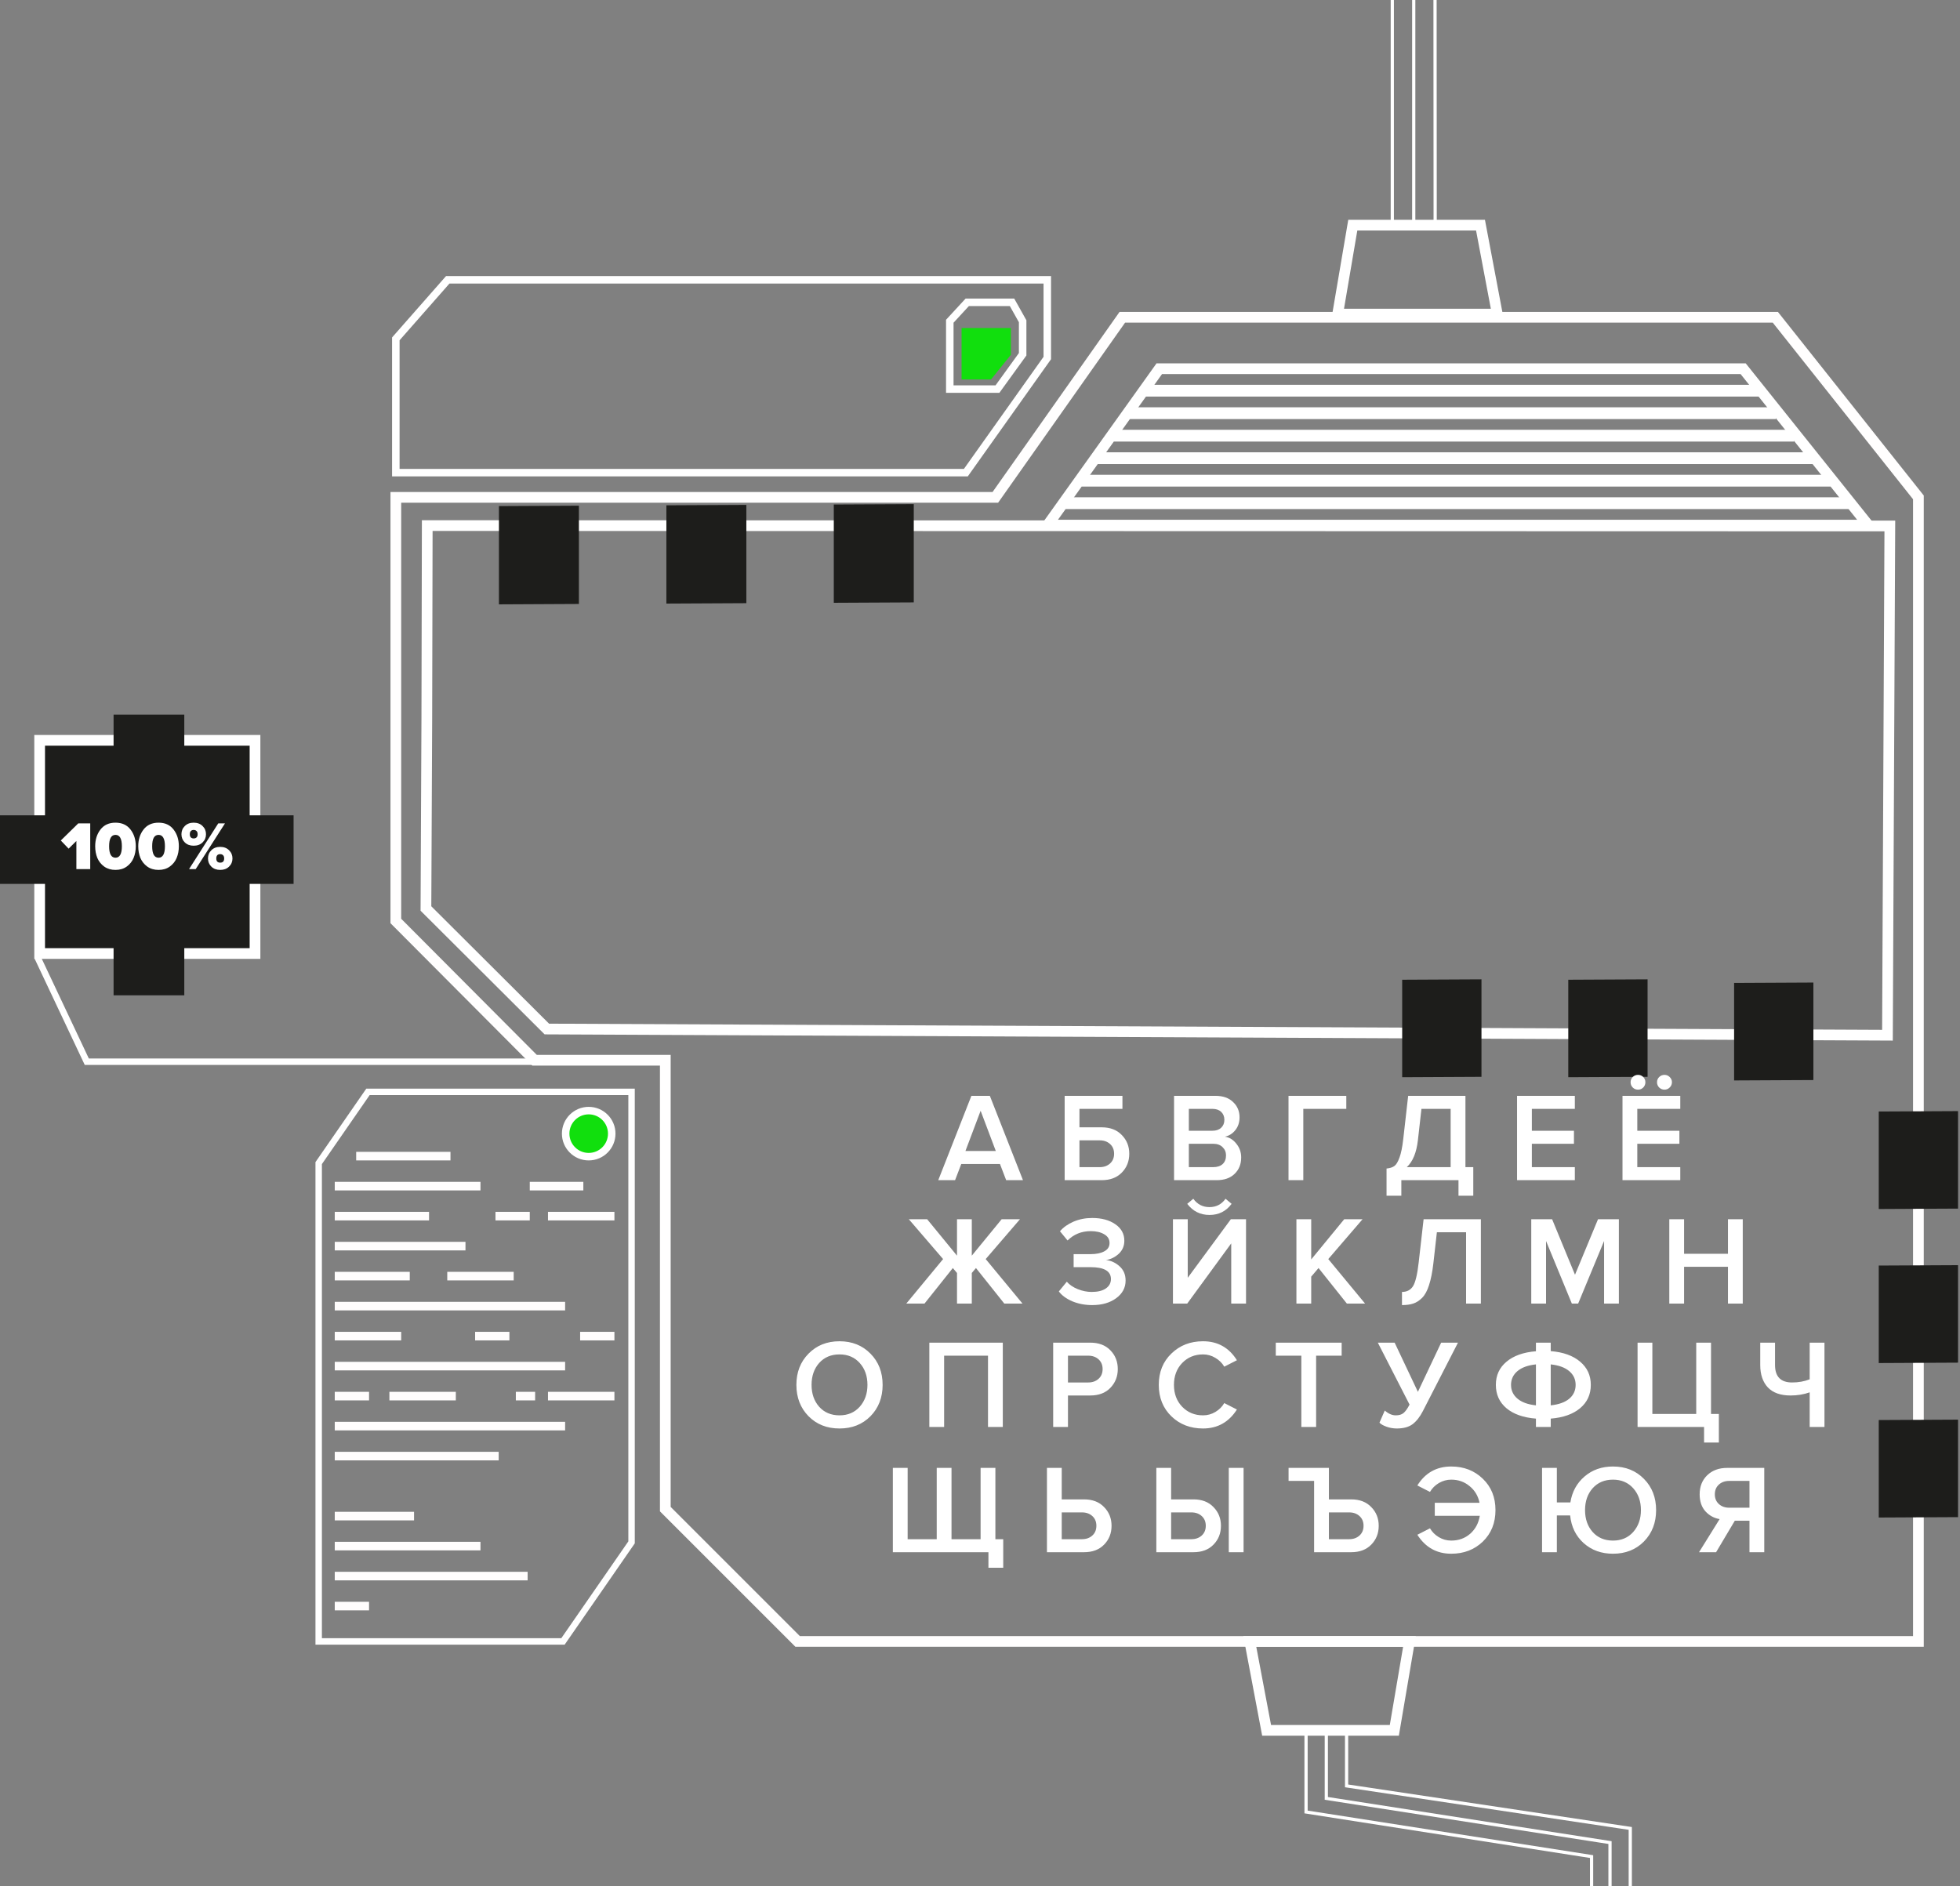<svg width="1064" height="1024" viewBox="0 0 1064 1024" fill="none" xmlns="http://www.w3.org/2000/svg">
<rect x="0" y="0" width="1064" height="1024" fill="#808080" stroke="none"/>
<path d="M1041.42 891.207L1041.42 270.052L963.766 172.278L609.245 172.278L540.319 270.052L214.881 270.052L214.881 500.042L290.206 575.658L361.168 575.658L361.168 819.372L433.003 891.207L492.413 891.207L599.911 891.207L713.389 891.207L797.82 891.207L922.245 891.207L1041.42 891.207Z" stroke="#FFFEFE" stroke-width="5.817"/>
<path d="M243.066 151.92L568.526 151.92L568.526 194.381L524.32 256.619L214.878 256.619L214.878 183.979L243.066 151.92Z" stroke="white" stroke-width="4.072"/>
<path d="M515.599 174.42L515.599 211.249L541.482 211.249L555.151 192.345L555.151 174.42L549.383 164.135L525.075 164.135L515.599 174.42Z" stroke="white" stroke-width="4.072"/>
<path d="M521.999 206.014L521.999 178.094L548.755 178.094L548.755 192.635L537.995 206.014L521.999 206.014Z" fill="#11DF0D"/>
<path d="M231.93 285.367L231.698 390.339L231.222 493.263L296.852 558.698L1024.62 562.067L1025.91 285.573L231.93 285.367Z" stroke="white" stroke-width="5.817"/>
<rect width="43.415" height="53.355" transform="matrix(1 -0.005 0 1 270.848 274.778)" fill="#1D1D1B"/>
<rect width="43.415" height="53.355" transform="matrix(1 -0.005 0 1 361.747 274.354)" fill="#1D1D1B"/>
<rect width="43.415" height="53.355" transform="matrix(1 -0.005 0 1 452.633 273.929)" fill="#1D1D1B"/>
<rect width="43.043" height="52.931" transform="matrix(1 -0.005 0 1 1019.89 687.129)" fill="#1D1D1B"/>
<rect width="43.043" height="52.931" transform="matrix(1 -0.005 0 1 1019.89 771.004)" fill="#1D1D1B"/>
<rect width="43.043" height="52.931" transform="matrix(1 -0.005 0 1 1019.89 603.487)" fill="#1D1D1B"/>
<rect width="43.043" height="52.931" transform="matrix(1 -0.005 0 1 941.369 533.688)" fill="#1D1D1B"/>
<rect width="43.043" height="52.931" transform="matrix(1 -0.005 0 1 851.349 531.942)" fill="#1D1D1B"/>
<rect width="43.043" height="52.931" transform="matrix(1 -0.005 0 1 761.188 531.942)" fill="#1D1D1B"/>
<path d="M629.316 200.197L568.661 285.119L1014.21 285.119L946.289 200.197L629.316 200.197Z" stroke="white" stroke-width="5.817"/>
<path d="M555.33 640.765L546.201 640.765L542.838 631.98L521.836 631.98L518.473 640.765L509.344 640.765L527.327 594.985L537.347 594.985L555.33 640.765ZM540.573 624.91L532.337 603.084L524.101 624.91L540.573 624.91ZM577.958 594.985L609.325 594.985L609.325 602.055L585.989 602.055L585.989 612.075L598.069 612.075C602.69 612.075 606.328 613.471 608.982 616.262C611.681 619.008 613.031 622.394 613.031 626.42C613.031 630.493 611.681 633.902 608.982 636.647C606.328 639.392 602.69 640.765 598.069 640.765L577.958 640.765L577.958 594.985ZM596.97 619.145L585.989 619.145L585.989 633.696L596.97 633.696C599.258 633.696 601.134 633.032 602.599 631.705C604.063 630.378 604.795 628.617 604.795 626.42C604.795 624.224 604.063 622.462 602.599 621.135C601.134 619.808 599.258 619.145 596.97 619.145ZM660.474 640.765L637.344 640.765L637.344 594.985L659.857 594.985C663.929 594.985 667.109 596.106 669.397 598.348C671.731 600.545 672.898 603.313 672.898 606.653C672.898 609.399 672.12 611.732 670.564 613.654C669.054 615.53 667.178 616.697 664.936 617.154C667.407 617.52 669.489 618.802 671.182 620.998C672.92 623.149 673.79 625.619 673.79 628.411C673.79 632.071 672.6 635.045 670.221 637.333C667.887 639.621 664.638 640.765 660.474 640.765ZM658.21 613.929C660.223 613.929 661.801 613.379 662.945 612.281C664.089 611.183 664.661 609.765 664.661 608.026C664.661 606.241 664.089 604.8 662.945 603.702C661.801 602.604 660.223 602.055 658.21 602.055L645.375 602.055L645.375 613.929L658.21 613.929ZM658.553 633.696C660.749 633.696 662.465 633.147 663.7 632.048C664.936 630.904 665.554 629.326 665.554 627.312C665.554 625.528 664.936 624.041 663.7 622.851C662.465 621.616 660.749 620.998 658.553 620.998L645.375 620.998L645.375 633.696L658.553 633.696ZM707.509 640.765L699.478 640.765L699.478 594.985L730.845 594.985L730.845 602.055L707.509 602.055L707.509 640.765ZM752.696 649.207L752.696 634.451C754.526 634.268 755.944 633.81 756.951 633.078C757.958 632.346 758.873 630.836 759.697 628.548C760.566 626.26 761.252 622.92 761.756 618.527L764.432 594.985L795.524 594.985L795.524 633.696L799.78 633.696L799.78 649.207L791.749 649.207L791.749 640.765L760.726 640.765L760.726 649.207L752.696 649.207ZM769.717 619.076C768.939 625.848 766.926 630.721 763.677 633.696L787.494 633.696L787.494 602.055L771.639 602.055L769.717 619.076ZM854.912 640.765L823.545 640.765L823.545 594.985L854.912 594.985L854.912 602.055L831.576 602.055L831.576 613.929L854.431 613.929L854.431 620.998L831.576 620.998L831.576 633.696L854.912 633.696L854.912 640.765ZM907.623 587.572C907.623 588.716 907.211 589.677 906.388 590.455C905.61 591.233 904.672 591.622 903.574 591.622C902.475 591.622 901.514 591.233 900.691 590.455C899.913 589.677 899.524 588.716 899.524 587.572C899.524 586.474 899.913 585.536 900.691 584.758C901.514 583.98 902.475 583.592 903.574 583.592C904.672 583.592 905.61 583.98 906.388 584.758C907.211 585.536 907.623 586.474 907.623 587.572ZM893.21 587.572C893.21 588.716 892.821 589.677 892.043 590.455C891.265 591.233 890.327 591.622 889.229 591.622C888.085 591.622 887.124 591.233 886.346 590.455C885.568 589.677 885.179 588.716 885.179 587.572C885.179 586.474 885.568 585.536 886.346 584.758C887.124 583.98 888.085 583.592 889.229 583.592C890.327 583.592 891.265 583.98 892.043 584.758C892.821 585.536 893.21 586.474 893.21 587.572ZM912.153 640.765L880.786 640.765L880.786 594.985L912.153 594.985L912.153 602.055L888.817 602.055L888.817 613.929L911.673 613.929L911.673 620.998L888.817 620.998L888.817 633.696L912.153 633.696L912.153 640.765ZM501.877 707.765L491.994 707.765L511.967 683.605L493.366 661.985L503.319 661.985L519.517 681.752L519.517 661.985L527.547 661.985L527.547 681.752L543.745 661.985L553.697 661.985L535.097 683.605L555.07 707.765L545.186 707.765L529.812 688.478L527.547 691.155L527.547 707.765L519.517 707.765L519.517 691.155L517.252 688.478L501.877 707.765ZM592.919 708.589C588.984 708.589 585.369 707.902 582.075 706.53C578.826 705.111 576.401 703.327 574.799 701.176L579.124 695.891C580.588 697.584 582.578 698.934 585.095 699.941C587.611 700.947 590.128 701.451 592.645 701.451C595.894 701.451 598.433 700.833 600.263 699.597C602.139 698.316 603.077 696.6 603.077 694.45C603.077 690.149 599.394 687.998 592.027 687.998L582.83 687.998L582.83 680.929L592.027 680.929C595.093 680.929 597.564 680.425 599.44 679.419C601.361 678.412 602.322 676.902 602.322 674.889C602.322 672.83 601.361 671.251 599.44 670.153C597.518 669.009 595.093 668.437 592.164 668.437C587.131 668.437 582.921 670.13 579.535 673.516L575.417 668.505C577.247 666.355 579.695 664.616 582.761 663.289C585.873 661.962 589.259 661.299 592.919 661.299C597.998 661.299 602.162 662.42 605.411 664.662C608.706 666.904 610.353 669.901 610.353 673.653C610.353 676.49 609.346 678.847 607.333 680.723C605.365 682.553 603.055 683.697 600.401 684.154C603.009 684.383 605.434 685.481 607.676 687.449C609.918 689.416 611.039 692.025 611.039 695.273C611.039 699.163 609.323 702.366 605.891 704.882C602.505 707.353 598.181 708.589 592.919 708.589ZM644.497 707.765L636.741 707.765L636.741 661.985L644.771 661.985L644.771 693.763L668.176 661.985L676.412 661.985L676.412 707.765L668.382 707.765L668.382 675.094L644.497 707.765ZM668.588 653.612C665.614 657.638 661.61 659.651 656.577 659.651C651.589 659.651 647.563 657.638 644.497 653.612L647.791 650.866C649.988 653.886 652.916 655.396 656.577 655.396C660.237 655.396 663.143 653.886 665.293 650.866L668.588 653.612ZM741.037 707.765L731.154 707.765L715.779 688.478L711.798 693.146L711.798 707.765L703.768 707.765L703.768 661.985L711.798 661.985L711.798 683.811L729.712 661.985L739.665 661.985L721.064 683.605L741.037 707.765ZM761.074 708.589L761.074 701.451C763.728 701.451 765.718 700.421 767.045 698.362C768.372 696.257 769.402 691.979 770.134 685.527L772.811 661.985L803.903 661.985L803.903 707.765L795.872 707.765L795.872 669.055L780.018 669.055L778.096 686.076C777.547 690.789 776.769 694.679 775.762 697.744C774.801 700.81 773.543 703.121 771.987 704.676C770.477 706.186 768.876 707.216 767.183 707.765C765.535 708.314 763.499 708.589 761.074 708.589ZM878.818 707.765L870.788 707.765L870.788 673.79L856.717 707.765L853.286 707.765L839.284 673.79L839.284 707.765L831.253 707.765L831.253 661.985L842.578 661.985L855.001 692.116L867.493 661.985L878.818 661.985L878.818 707.765ZM946.067 707.765L938.037 707.765L938.037 687.792L914.22 687.792L914.22 707.765L906.19 707.765L906.19 661.985L914.22 661.985L914.22 680.723L938.037 680.723L938.037 661.985L946.067 661.985L946.067 707.765ZM472.548 768.931C468.155 773.369 462.55 775.589 455.732 775.589C448.914 775.589 443.309 773.369 438.916 768.931C434.524 764.447 432.327 758.773 432.327 751.909C432.327 745.046 434.524 739.395 438.916 734.956C443.309 730.472 448.914 728.23 455.732 728.23C462.55 728.23 468.155 730.472 472.548 734.956C476.941 739.395 479.137 745.046 479.137 751.909C479.137 758.773 476.941 764.447 472.548 768.931ZM455.732 768.451C460.262 768.451 463.923 766.895 466.714 763.783C469.505 760.626 470.901 756.668 470.901 751.909C470.901 747.105 469.505 743.147 466.714 740.035C463.923 736.924 460.262 735.368 455.732 735.368C451.156 735.368 447.473 736.924 444.682 740.035C441.936 743.147 440.564 747.105 440.564 751.909C440.564 756.714 441.936 760.672 444.682 763.783C447.473 766.895 451.156 768.451 455.732 768.451ZM544.374 774.765L536.344 774.765L536.344 736.055L512.527 736.055L512.527 774.765L504.497 774.765L504.497 728.985L544.374 728.985L544.374 774.765ZM579.755 774.765L571.725 774.765L571.725 728.985L591.835 728.985C596.457 728.985 600.094 730.358 602.748 733.103C605.448 735.849 606.798 739.258 606.798 743.33C606.798 747.357 605.448 750.765 602.748 753.557C600.094 756.302 596.457 757.675 591.835 757.675L579.755 757.675L579.755 774.765ZM590.737 750.605C593.025 750.605 594.901 749.942 596.365 748.615C597.829 747.288 598.561 745.526 598.561 743.33C598.561 741.134 597.829 739.372 596.365 738.045C594.901 736.718 593.025 736.055 590.737 736.055L579.755 736.055L579.755 750.605L590.737 750.605ZM653.074 775.589C646.211 775.589 640.491 773.392 635.915 769C631.34 764.561 629.052 758.864 629.052 751.909C629.052 744.954 631.34 739.28 635.915 734.888C640.491 730.449 646.211 728.23 653.074 728.23C661.036 728.23 667.167 731.662 671.469 738.525L664.605 742.026C663.461 740.058 661.837 738.457 659.732 737.221C657.673 735.986 655.454 735.368 653.074 735.368C648.544 735.368 644.769 736.924 641.749 740.035C638.775 743.147 637.288 747.105 637.288 751.909C637.288 756.714 638.775 760.672 641.749 763.783C644.769 766.895 648.544 768.451 653.074 768.451C655.499 768.451 657.741 767.833 659.8 766.597C661.86 765.362 663.461 763.76 664.605 761.793L671.469 765.293C667.076 772.157 660.944 775.589 653.074 775.589ZM714.467 774.765L706.437 774.765L706.437 736.055L692.572 736.055L692.572 728.985L728.332 728.985L728.332 736.055L714.467 736.055L714.467 774.765ZM758.256 775.589C756.334 775.589 754.481 775.268 752.696 774.628C750.912 773.987 749.63 773.255 748.853 772.431L751.735 765.842C753.703 767.581 755.693 768.451 757.707 768.451C759.491 768.451 760.887 768.039 761.893 767.215C762.946 766.346 764.044 764.813 765.188 762.617L747.96 728.985L757.089 728.985L769.718 755.684L782.347 728.985L791.475 728.985L772.395 766.186C770.793 769.297 768.94 771.654 766.835 773.255C764.73 774.811 761.871 775.589 758.256 775.589ZM841.823 774.765L833.793 774.765L833.793 770.235C826.975 769.686 821.644 767.81 817.801 764.607C813.957 761.358 812.036 757.126 812.036 751.909C812.036 746.739 813.957 742.552 817.801 739.349C821.644 736.1 826.975 734.201 833.793 733.652L833.793 728.985L841.823 728.985L841.823 733.584C848.595 734.133 853.903 736.032 857.747 739.28C861.636 742.529 863.581 746.739 863.581 751.909C863.581 757.126 861.636 761.358 857.747 764.607C853.903 767.81 848.595 769.686 841.823 770.235L841.823 774.765ZM855.345 751.909C855.345 748.889 854.178 746.396 851.844 744.428C849.511 742.461 846.17 741.248 841.823 740.79L841.823 763.028C846.17 762.571 849.511 761.381 851.844 759.459C854.178 757.492 855.345 754.975 855.345 751.909ZM823.772 744.428C821.439 746.396 820.272 748.889 820.272 751.909C820.272 754.929 821.439 757.423 823.772 759.391C826.106 761.358 829.446 762.571 833.793 763.028L833.793 740.79C829.446 741.248 826.106 742.461 823.772 744.428ZM925.066 783.207L925.066 774.765L888.964 774.765L888.964 728.985L896.994 728.985L896.994 767.696L920.811 767.696L920.811 728.985L928.841 728.985L928.841 767.696L933.097 767.696L933.097 783.207L925.066 783.207ZM963.588 728.985L963.588 741.134C963.588 747.448 966.677 750.605 972.854 750.605C976.332 750.605 979.512 750.033 982.395 748.889L982.395 728.985L990.425 728.985L990.425 774.765L982.395 774.765L982.395 755.959C979.192 757.103 975.737 757.675 972.031 757.675C966.586 757.675 962.467 756.211 959.676 753.282C956.931 750.308 955.558 746.258 955.558 741.134L955.558 728.985L963.588 728.985ZM532.323 796.985L540.354 796.985L540.354 835.696L544.609 835.696L544.609 851.207L536.579 851.207L536.579 842.765L484.69 842.765L484.69 796.985L492.721 796.985L492.721 835.696L508.507 835.696L508.507 796.985L516.537 796.985L516.537 835.696L532.323 835.696L532.323 796.985ZM568.34 796.985L576.37 796.985L576.37 814.075L588.45 814.075C593.072 814.075 596.709 815.471 599.363 818.262C602.063 821.008 603.413 824.394 603.413 828.42C603.413 832.493 602.063 835.902 599.363 838.647C596.709 841.392 593.072 842.765 588.45 842.765L568.34 842.765L568.34 796.985ZM587.352 821.145L576.37 821.145L576.37 835.696L587.352 835.696C589.64 835.696 591.516 835.032 592.98 833.705C594.444 832.378 595.177 830.617 595.177 828.42C595.177 826.224 594.444 824.462 592.98 823.135C591.516 821.808 589.64 821.145 587.352 821.145ZM627.726 796.985L635.756 796.985L635.756 814.075L647.836 814.075C652.458 814.075 656.095 815.471 658.749 818.262C661.449 821.008 662.799 824.394 662.799 828.42C662.799 832.493 661.449 835.902 658.749 838.647C656.095 841.392 652.458 842.765 647.836 842.765L627.726 842.765L627.726 796.985ZM646.738 821.145L635.756 821.145L635.756 835.696L646.738 835.696C649.026 835.696 650.902 835.032 652.366 833.705C653.83 832.378 654.562 830.617 654.562 828.42C654.562 826.224 653.83 824.462 652.366 823.135C650.902 821.808 649.026 821.145 646.738 821.145ZM675.085 842.765L667.054 842.765L667.054 796.985L675.085 796.985L675.085 842.765ZM733.484 842.765L713.374 842.765L713.374 804.055L699.51 804.055L699.51 796.985L721.404 796.985L721.404 814.075L733.484 814.075C738.106 814.075 741.744 815.471 744.397 818.262C747.097 821.008 748.447 824.394 748.447 828.42C748.447 832.493 747.097 835.902 744.397 838.647C741.744 841.392 738.106 842.765 733.484 842.765ZM732.386 821.145L721.404 821.145L721.404 835.696L732.386 835.696C734.674 835.696 736.55 835.032 738.014 833.705C739.479 832.378 740.211 830.617 740.211 828.42C740.211 826.224 739.479 824.462 738.014 823.135C736.55 821.808 734.674 821.145 732.386 821.145ZM787.805 843.589C779.935 843.589 773.804 840.157 769.411 833.293L776.274 829.793C777.418 831.76 779.02 833.362 781.079 834.597C783.138 835.833 785.38 836.451 787.805 836.451C791.832 836.451 795.264 835.215 798.101 832.744C800.938 830.228 802.676 826.979 803.317 822.998L778.883 822.998L778.883 815.929L803.18 815.929C802.402 812.176 800.594 809.156 797.757 806.869C794.966 804.535 791.649 803.368 787.805 803.368C785.426 803.368 783.184 803.986 781.079 805.221C779.02 806.457 777.418 808.058 776.274 810.026L769.411 806.525C773.712 799.662 779.843 796.23 787.805 796.23C794.669 796.23 800.388 798.449 804.964 802.888C809.54 807.28 811.828 812.954 811.828 819.909C811.828 826.864 809.54 832.561 804.964 837C800.388 841.392 794.669 843.589 787.805 843.589ZM875.623 843.589C869.308 843.589 864.001 841.667 859.699 837.823C855.444 833.98 852.996 828.969 852.355 822.792L845.149 822.792L845.149 842.765L837.118 842.765L837.118 796.985L845.149 796.985L845.149 815.723L852.493 815.723C853.408 809.957 855.97 805.267 860.18 801.652C864.39 798.037 869.537 796.23 875.623 796.23C882.441 796.23 888.046 798.472 892.439 802.956C896.831 807.395 899.028 813.046 899.028 819.909C899.028 826.773 896.831 832.447 892.439 836.931C888.046 841.369 882.441 843.589 875.623 843.589ZM875.623 836.451C880.153 836.451 883.813 834.895 886.605 831.783C889.396 828.626 890.791 824.668 890.791 819.909C890.791 815.105 889.396 811.147 886.605 808.035C883.813 804.924 880.153 803.368 875.623 803.368C871.047 803.368 867.364 804.924 864.573 808.035C861.827 811.147 860.454 815.105 860.454 819.909C860.454 824.714 861.827 828.672 864.573 831.783C867.364 834.895 871.047 836.451 875.623 836.451ZM931.594 842.765L922.328 842.765L933.516 824.783C930.496 824.279 927.934 822.884 925.829 820.596C923.724 818.262 922.672 815.174 922.672 811.33C922.672 807.075 924.044 803.62 926.79 800.966C929.535 798.312 933.15 796.985 937.634 796.985L957.744 796.985L957.744 842.765L949.714 842.765L949.714 825.675L941.752 825.675L931.594 842.765ZM938.732 818.605L949.714 818.605L949.714 804.055L938.732 804.055C936.445 804.055 934.569 804.718 933.104 806.045C931.64 807.372 930.908 809.134 930.908 811.33C930.908 813.526 931.64 815.288 933.104 816.615C934.569 817.942 936.445 818.605 938.732 818.605Z" fill="white"/>
<path d="M734.37 122.255L726.159 170.532L812.826 170.532L803.703 122.255L734.37 122.255Z" stroke="white" stroke-width="5.817"/>
<path d="M342.845 837.427V592.817H199.757L173.001 631.497V891.207H305.619L342.845 837.427Z" stroke="white" stroke-width="3.49"/>
<path d="M332.085 615.502C332.085 622.409 326.486 628.008 319.58 628.008C312.673 628.008 307.074 622.409 307.074 615.502C307.074 608.595 312.673 602.996 319.58 602.996C326.486 602.996 332.085 608.595 332.085 615.502Z" fill="#11DF0D" stroke="white" stroke-width="4.072"/>
<rect x="181.725" y="641.676" width="79.106" height="4.653" fill="#FFFDFD"/>
<rect x="193.358" y="625.389" width="51.186" height="4.653" fill="#FFFDFD"/>
<rect x="181.725" y="657.962" width="51.186" height="4.653" fill="#FFFDFD"/>
<rect x="181.725" y="674.249" width="70.962" height="4.653" fill="#FFFDFD"/>
<rect x="181.725" y="706.822" width="125.057" height="4.653" fill="#FFFDFD"/>
<rect x="181.725" y="739.395" width="125.057" height="4.653" fill="#FFFDFD"/>
<rect x="181.725" y="771.967" width="125.057" height="4.653" fill="#FFFDFD"/>
<rect x="181.725" y="788.254" width="88.994" height="4.653" fill="#FFFDFD"/>
<rect x="181.725" y="820.827" width="43.043" height="4.653" fill="#FFFDFD"/>
<rect x="181.725" y="837.113" width="79.106" height="4.653" fill="#FFFDFD"/>
<rect x="181.725" y="853.399" width="104.699" height="4.653" fill="#FFFDFD"/>
<rect x="181.725" y="690.535" width="40.716" height="4.653" fill="#FFFDFD"/>
<rect x="268.975" y="657.963" width="18.613" height="4.653" fill="#FFFDFD"/>
<rect x="257.922" y="723.109" width="18.613" height="4.653" fill="#FFFDFD"/>
<rect x="181.725" y="869.685" width="18.613" height="4.653" fill="#FFFDFD"/>
<rect x="181.725" y="755.682" width="18.613" height="4.653" fill="#FFFDFD"/>
<rect x="314.927" y="723.108" width="18.613" height="4.653" fill="#FFFDFD"/>
<rect x="297.478" y="657.962" width="36.063" height="4.653" fill="#FFFDFD"/>
<rect x="242.8" y="690.535" width="36.063" height="4.653" fill="#FFFDFD"/>
<rect x="181.725" y="723.109" width="36.063" height="4.653" fill="#FFFDFD"/>
<rect x="211.389" y="755.681" width="36.063" height="4.653" fill="#FFFDFD"/>
<rect x="280.026" y="755.681" width="10.47" height="4.653" fill="#FFFDFD"/>
<rect x="297.478" y="755.681" width="36.063" height="4.653" fill="#FFFDFD"/>
<rect x="287.587" y="641.676" width="29.083" height="4.653" fill="#FFFDFD"/>
<path d="M755.82 -6L755.82 122.255" stroke="white" stroke-width="1.745"/>
<path d="M767.457 -5.71L767.457 121.673" stroke="white" stroke-width="1.745"/>
<path d="M779.001 -25.001L779.091 122.255" stroke="white" stroke-width="1.745"/>
<rect x="619.713" y="208.922" width="335.035" height="6.398" fill="white"/>
<rect x="613.315" y="221.137" width="350.74" height="6.398" fill="white"/>
<rect x="604.59" y="233.352" width="369.353" height="6.398" fill="white"/>
<rect x="595.286" y="245.566" width="389.711" height="6.398" fill="white"/>
<rect x="578.419" y="269.996" width="425.774" height="6.398" fill="white"/>
<rect x="587.142" y="257.781" width="406.579" height="6.398" fill="white"/>
<path d="M756.92 939.484L765.131 891.207L678.464 891.207L687.587 939.484L756.92 939.484Z" stroke="white" stroke-width="5.817"/>
<path d="M708.999 940.999L708.999 983.795L863.999 1008.02L863.999 1025.5" stroke="white" stroke-width="1.745"/>
<path d="M720.001 938.999L720.001 976.422L874.001 1000.42L874.001 1030" stroke="white" stroke-width="1.745"/>
<path d="M731.002 937.998L731.002 969.631L885.002 992.731L885.002 1027" stroke="white" stroke-width="1.745"/>
<path d="M20.358 519.745L47.115 576.457H56.266H80.082H294.901" stroke="white" stroke-width="3.49"/>
<rect x="21.522" y="401.959" width="116.913" height="115.75" fill="#1D1D1B" stroke="white" stroke-width="5.817"/>
<rect x="61.655" y="387.999" width="38.389" height="37.226" fill="#1D1D1B"/>
<rect x="122.73" y="442.676" width="36.645" height="37.226" fill="#1D1D1B"/>
<rect x="61.655" y="502.587" width="38.389" height="37.808" fill="#1D1D1B"/>
<rect x="-0.002" y="442.675" width="37.226" height="37.226" fill="#1D1D1B"/>
<path d="M48.981 471.868H41.462V456.605L37.255 460.774L33.011 456.344L42.504 447.038H48.981V471.868ZM68.8 470.49C67.113 471.706 65.078 472.314 62.695 472.314C60.313 472.314 58.265 471.706 56.553 470.49C54.865 469.249 53.624 467.686 52.83 465.8C52.061 463.889 51.676 461.779 51.676 459.471C51.676 455.873 52.632 452.845 54.543 450.388C56.454 447.907 59.171 446.666 62.695 446.666C66.219 446.666 68.937 447.907 70.848 450.388C72.759 452.845 73.714 455.873 73.714 459.471C73.714 461.779 73.317 463.889 72.523 465.8C71.754 467.686 70.513 469.249 68.8 470.49ZM59.233 459.471C59.233 463.616 60.387 465.688 62.695 465.688C65.003 465.688 66.157 463.616 66.157 459.471C66.157 455.352 65.003 453.292 62.695 453.292C60.387 453.292 59.233 455.352 59.233 459.471ZM92.176 470.49C90.488 471.706 88.453 472.314 86.071 472.314C83.688 472.314 81.641 471.706 79.928 470.49C78.241 469.249 77 467.686 76.206 465.8C75.436 463.889 75.052 461.779 75.052 459.471C75.052 455.873 76.007 452.845 77.918 450.388C79.829 447.907 82.546 446.666 86.071 446.666C89.595 446.666 92.312 447.907 94.223 450.388C96.134 452.845 97.09 455.873 97.09 459.471C97.09 461.779 96.692 463.889 95.898 465.8C95.129 467.686 93.888 469.249 92.176 470.49ZM82.609 459.471C82.609 463.616 83.763 465.688 86.071 465.688C88.379 465.688 89.533 463.616 89.533 459.471C89.533 455.352 88.379 453.292 86.071 453.292C83.763 453.292 82.609 455.352 82.609 459.471ZM105.128 459.174C103.142 459.174 101.542 458.578 100.326 457.387C99.109 456.196 98.501 454.719 98.501 452.957C98.501 451.17 99.109 449.681 100.326 448.49C101.542 447.274 103.142 446.666 105.128 446.666C107.138 446.666 108.751 447.274 109.967 448.49C111.208 449.681 111.828 451.17 111.828 452.957C111.828 454.719 111.208 456.196 109.967 457.387C108.751 458.578 107.138 459.174 105.128 459.174ZM106.245 471.868H102.634L118.492 447.038H122.14L106.245 471.868ZM124.336 470.528C123.12 471.719 121.52 472.314 119.534 472.314C117.549 472.314 115.948 471.719 114.732 470.528C113.516 469.336 112.908 467.86 112.908 466.098C112.908 464.311 113.516 462.822 114.732 461.631C115.948 460.414 117.549 459.806 119.534 459.806C121.52 459.806 123.12 460.414 124.336 461.631C125.577 462.822 126.198 464.311 126.198 466.098C126.198 467.86 125.577 469.336 124.336 470.528ZM105.128 455.228C105.773 455.228 106.294 455.042 106.691 454.669C107.088 454.297 107.287 453.726 107.287 452.957C107.287 452.163 107.088 451.579 106.691 451.207C106.294 450.81 105.773 450.612 105.128 450.612C104.507 450.612 103.999 450.81 103.601 451.207C103.229 451.579 103.043 452.163 103.043 452.957C103.043 453.726 103.229 454.297 103.601 454.669C103.999 455.042 104.507 455.228 105.128 455.228ZM119.534 468.368C120.974 468.368 121.693 467.612 121.693 466.098C121.693 465.304 121.495 464.72 121.098 464.348C120.701 463.951 120.18 463.752 119.534 463.752C118.12 463.752 117.412 464.534 117.412 466.098C117.412 467.612 118.12 468.368 119.534 468.368Z" fill="white"/>
</svg>
